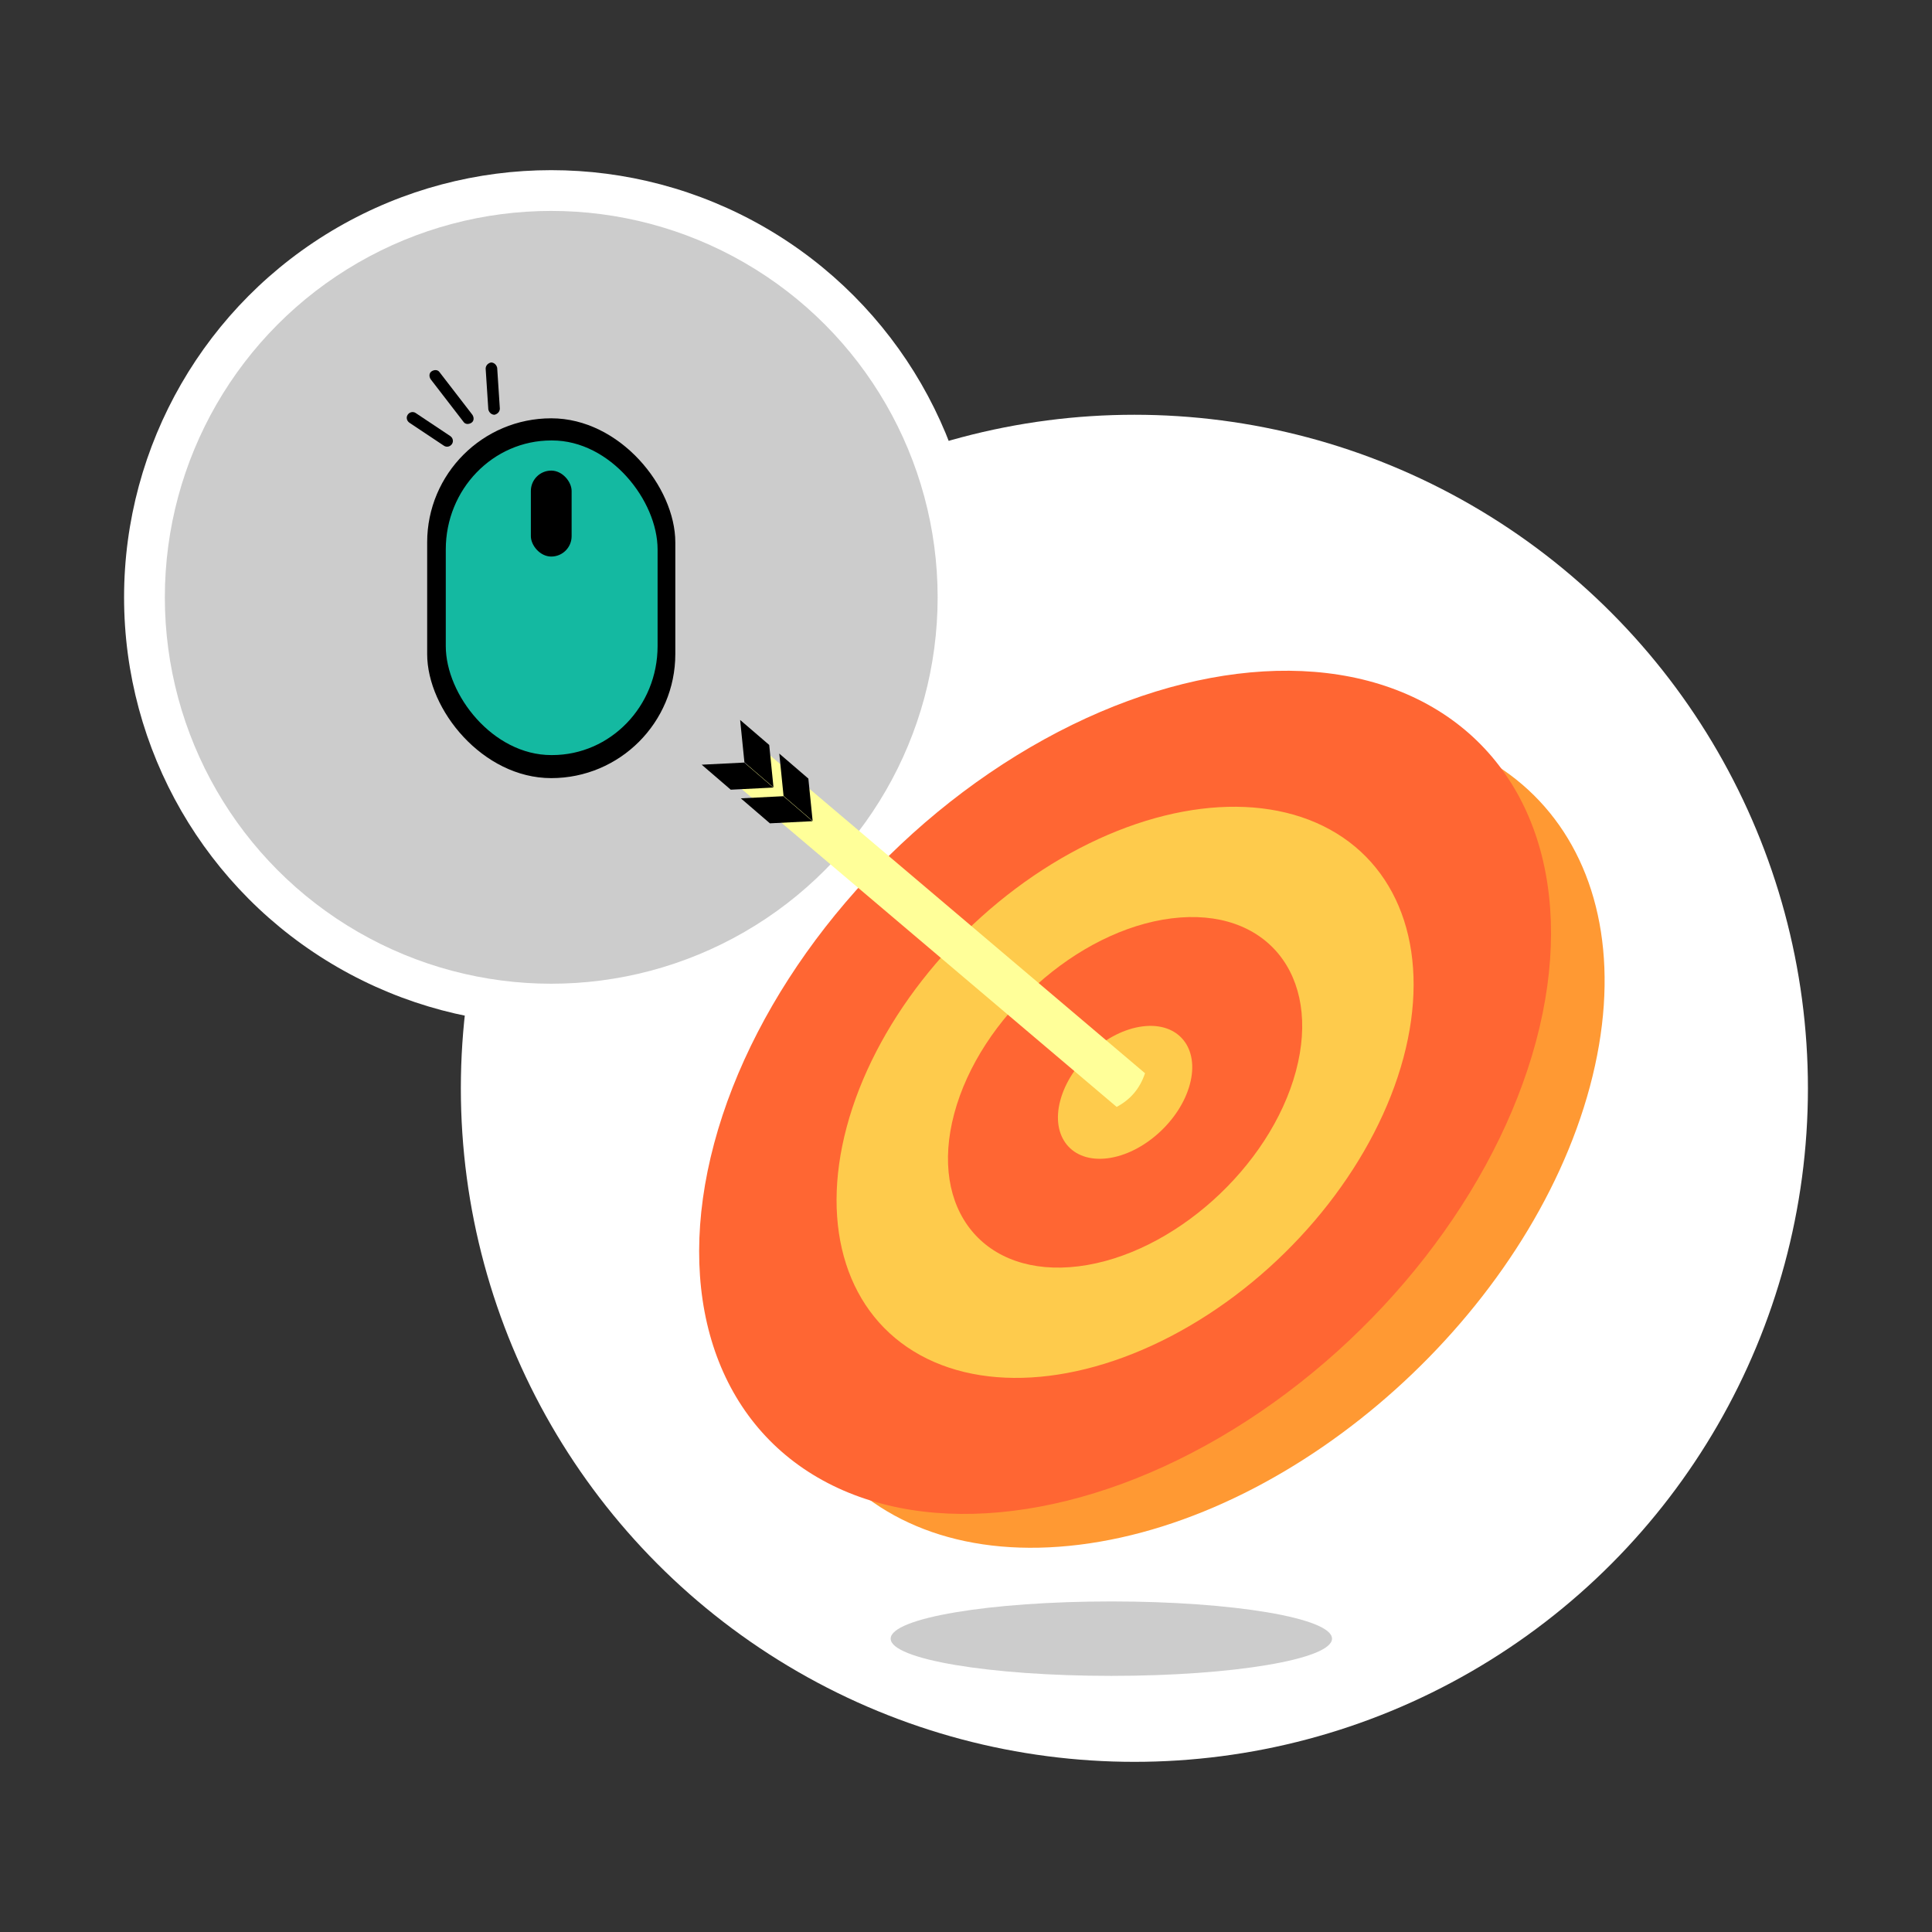 <?xml version="1.0" encoding="UTF-8"?>
<!DOCTYPE svg PUBLIC "-//W3C//DTD SVG 1.1//EN" "http://www.w3.org/Graphics/SVG/1.1/DTD/svg11.dtd">
<!-- Creator: CorelDRAW 2017 -->
<svg xmlns="http://www.w3.org/2000/svg" xml:space="preserve" width="2.666in" height="2.666in" version="1.1" style="shape-rendering:geometricPrecision; text-rendering:geometricPrecision; image-rendering:optimizeQuality; fill-rule:evenodd; clip-rule:evenodd"
viewBox="0 0 2180 2180"
 xmlns:xlink="http://www.w3.org/1999/xlink">
 <rect x="0" y="0" width="2180" height="2180" fill="#333333" stroke="none"/>
 <defs>
  <style type="text/css">
   <![CDATA[
    .fil9 {fill:none}
    .fil2 {fill:black}
    .fil3 {fill:#14B9A1}
    .fil1 {fill:#CCCCCC}
    .fil6 {fill:#FECB4C}
    .fil5 {fill:#FF6633}
    .fil4 {fill:#FF9933}
    .fil0 {fill:white}
    .fil8 {fill:black;fill-rule:nonzero}
    .fil7 {fill:#FFFF99;fill-rule:nonzero}
   ]]>
  </style>
 </defs>
 <g id="Layer_x0020_1">
  <g id="_2382736143248">
   <g>
    <circle class="fil0" cx="1280" cy="1228" r="760"/>
    <circle class="fil0" cx="622" cy="674" r="482"/>
    <ellipse class="fil1" cx="1254" cy="1849" rx="249" ry="42"/>
    <circle class="fil1" cx="622" cy="674" r="436"/>
    <g>
     <rect class="fil2" x="482" y="472" width="280" height="406" rx="140" ry="140"/>
     <rect class="fil3" x="503" y="497" width="239" height="355" rx="119" ry="123"/>
     <rect class="fil2" x="599" y="531" width="46" height="97" rx="23" ry="23"/>
    </g>
    <g>
     <path class="fil4" d="M1465 822c250,-31 397,150 329,404 -68,254 -326,486 -576,517 -250,31 -397,-150 -329,-404 68,-254 326,-486 576,-517z"/>
     <g>
      <circle class="fil5" transform="matrix(38.64 -4.797 -10.537 39.351 1269.51 1232.55)" r="12"/>
      <circle class="fil6" transform="matrix(26.174 -3.249 -7.137 26.655 1269.51 1232.55)" r="12"/>
      <circle class="fil5" transform="matrix(16.064 -1.994 -4.381 16.36 1269.51 1232.55)" r="12"/>
      <circle class="fil6" transform="matrix(6.091 -0.756 -1.661 6.203 1269.51 1232.55)" r="12"/>
     </g>
     <path class="fil7" d="M1260 1249l-433 -367 32 -38 433 367c-6,18 -17,30 -32,38z"/>
    </g>
    <g>
     <rect class="fil2" transform="matrix(1.823 1.567 0.138 1.367 879.314 850.324)" width="18" height="35"/>
     <rect class="fil2" transform="matrix(1.823 1.567 1.373 -0.069 835.929 900.813)" width="18" height="35"/>
     <rect class="fil2" transform="matrix(1.823 1.567 0.138 1.367 835.144 812.369)" width="18" height="35"/>
     <rect class="fil2" transform="matrix(1.823 1.567 1.373 -0.069 791.759 862.858)" width="18" height="35"/>
    </g>
    <g>
     <path class="fil8" d="M508 492c3,2 4,6 2,9 -2,3 -6,4 -9,2l-39 -26c-3,-2 -4,-6 -2,-9 2,-3 6,-4 9,-2l39 26z"/>
     <path class="fil8" d="M533 468c2,3 2,7 -1,9 -3,2 -7,2 -9,-1l-37 -48c-2,-3 -2,-7 1,-9 3,-2 7,-2 9,1l37 48z"/>
     <path class="fil8" d="M564 461c0,3 -2,6 -6,7 -3,0 -6,-2 -7,-6l-3 -46c0,-3 2,-6 6,-7 3,0 6,2 7,6l3 46z"/>
    </g>
   </g>
   <rect class="fil9" width="2180" height="2180"/>
  </g>
 </g>
</svg>
